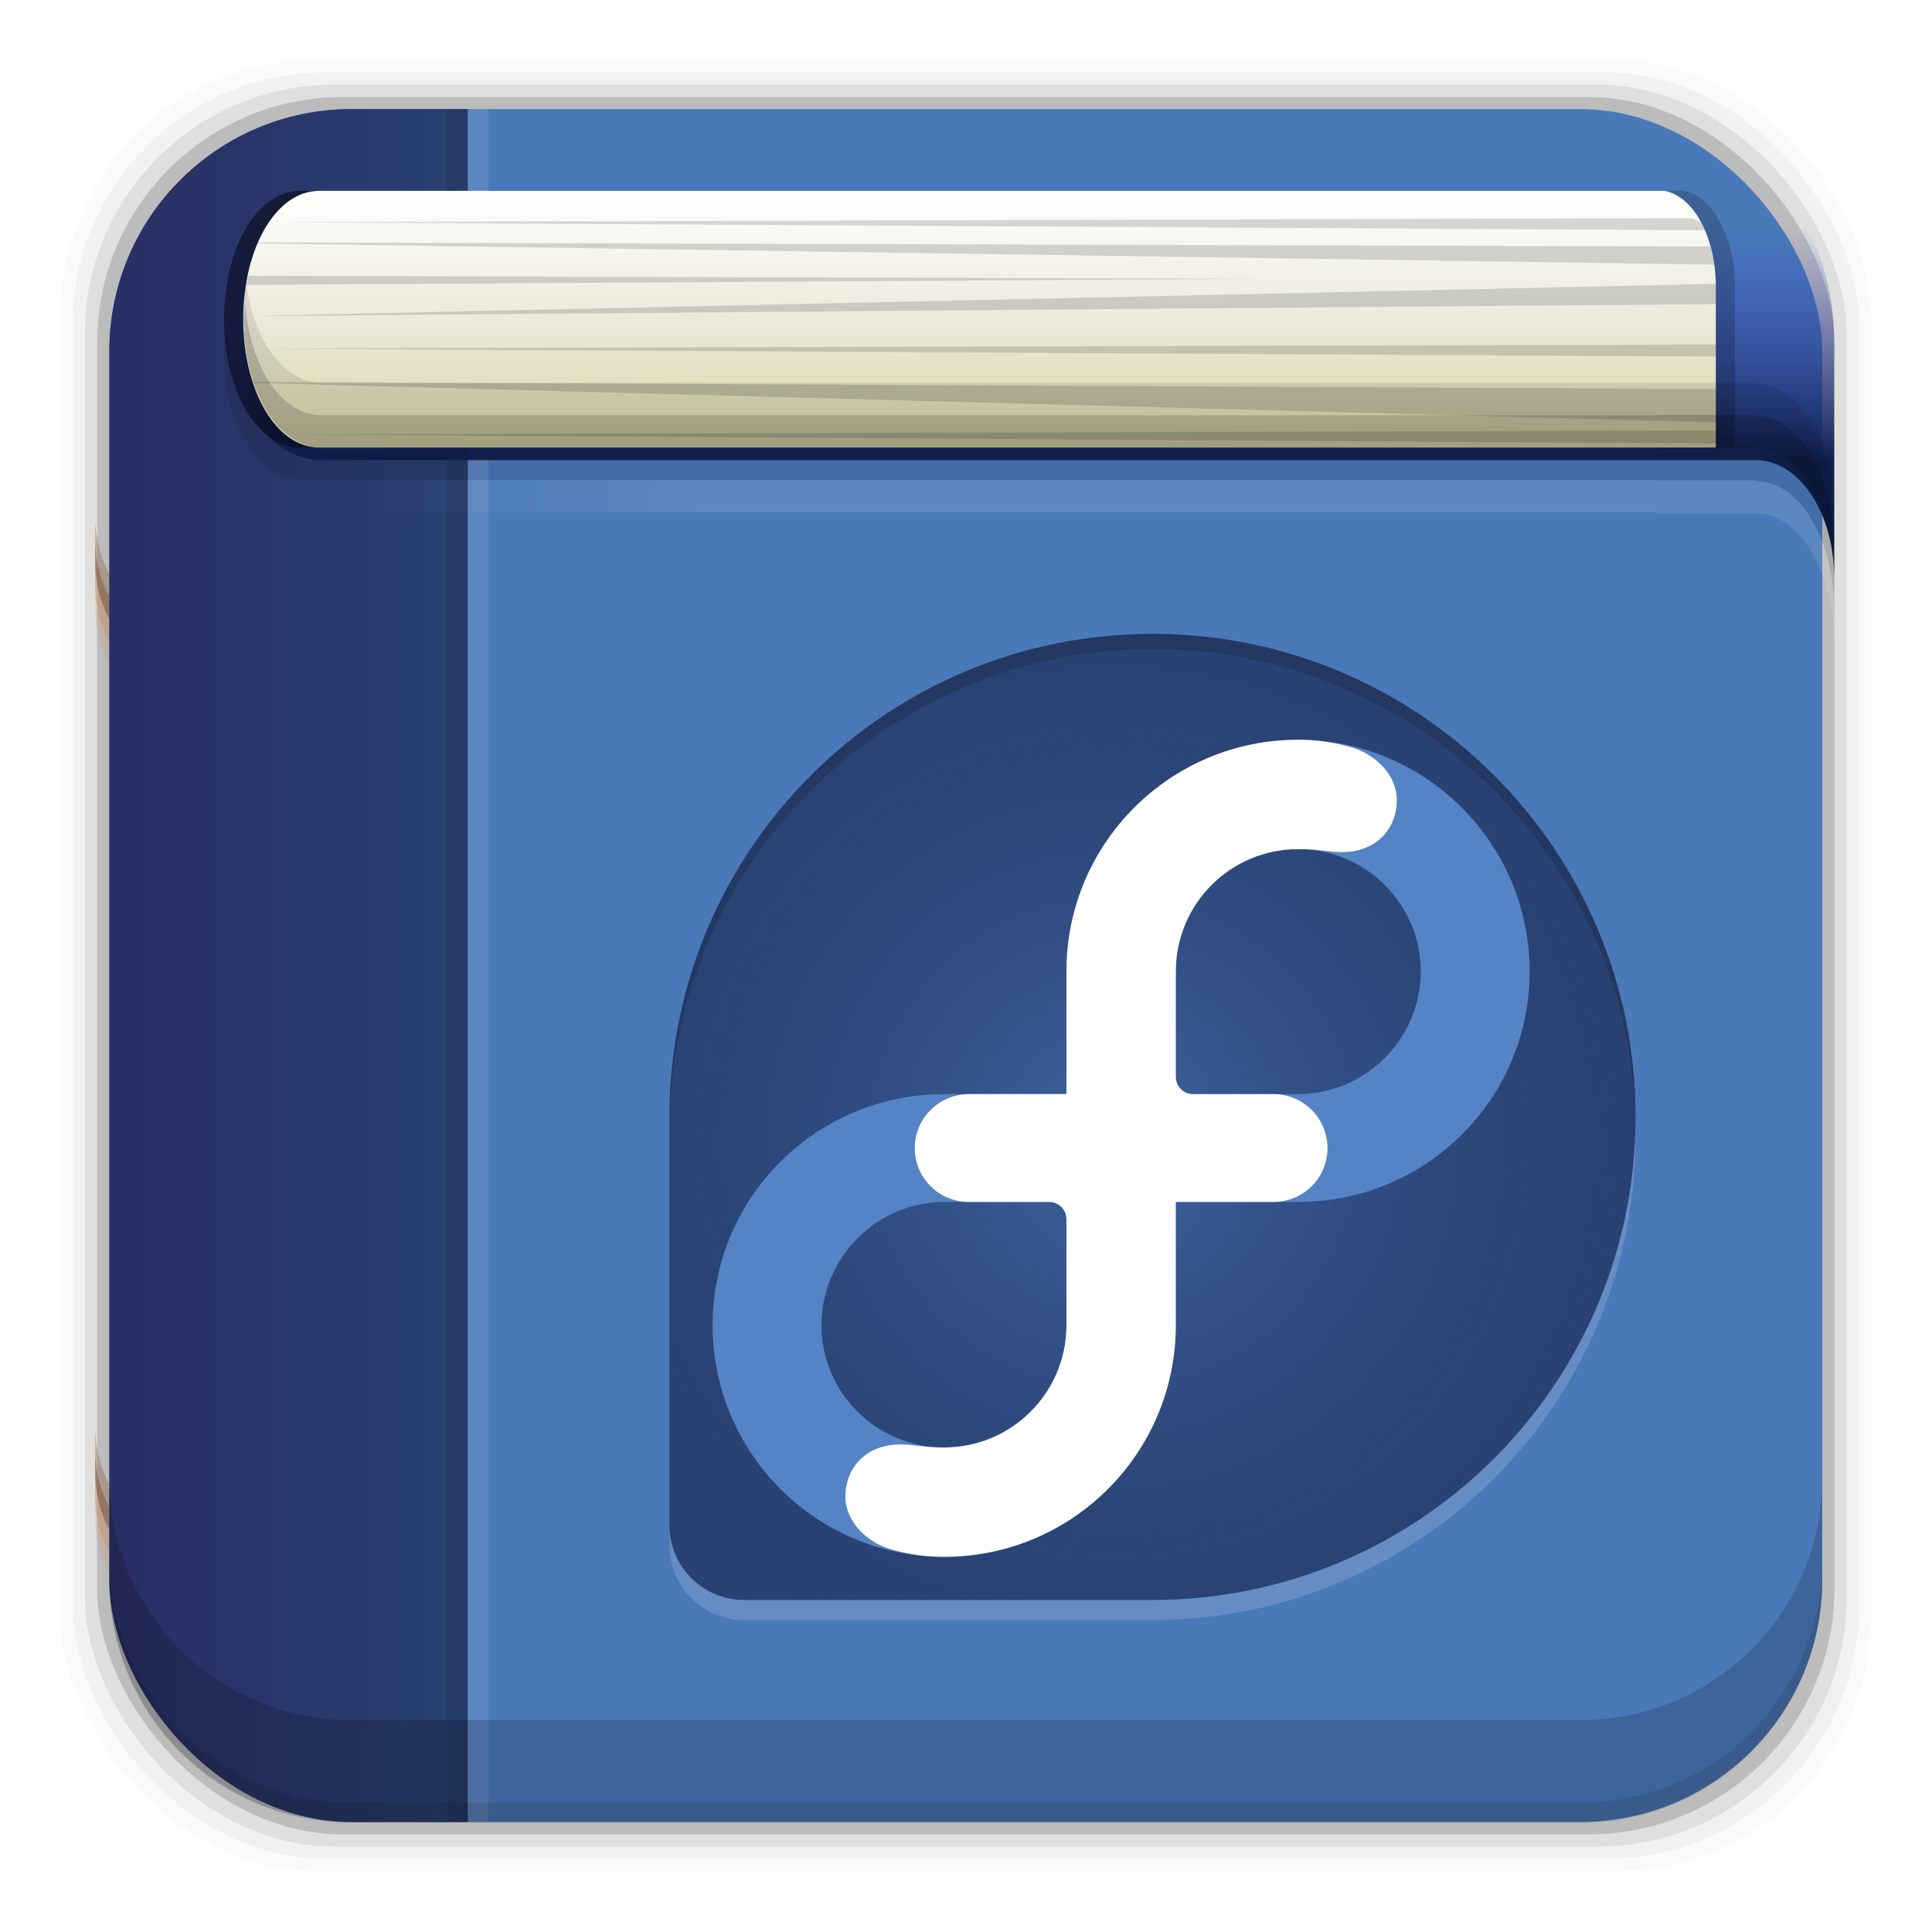 <?xml version="1.0" encoding="UTF-8" standalone="no"?>
<!-- Created with Inkscape (http://www.inkscape.org/) -->
<svg id="svg2" xmlns:rdf="http://www.w3.org/1999/02/22-rdf-syntax-ns#" xmlns="http://www.w3.org/2000/svg" height="96" width="96" version="1.1" xmlns:cc="http://creativecommons.org/ns#" xmlns:xlink="http://www.w3.org/1999/xlink" xmlns:dc="http://purl.org/dc/elements/1.1/">
 <defs id="defs4">
  <linearGradient id="linearGradient3250">
   <stop id="stop3252" stop-color="#c4875e" offset="0"/>
   <stop id="stop3254" stop-color="#c4875e" stop-opacity="0" offset="1"/>
  </linearGradient>
  <linearGradient id="linearGradient3238">
   <stop id="stop3240" stop-color="#784421" offset="0"/>
   <stop id="stop3242" stop-color="#784421" stop-opacity="0" offset="1"/>
  </linearGradient>
  <linearGradient id="linearGradient3613-17" y2="138.66" gradientUnits="userSpaceOnUse" x2="48" y1="20.221" x1="48">
   <stop id="stop3739-92" stop-color="#fff" offset="0"/>
   <stop id="stop3741-36" stop-color="#fff" stop-opacity="0" offset="1"/>
  </linearGradient>
  <clipPath id="clipPath3613-7">
   <rect id="rect3615-0" rx="6" ry="6" height="84" width="84" y="6" x="6" fill="#fff"/>
  </clipPath>
  <filter id="filter3794-6" height="1.384" width="1.384" color-interpolation-filters="sRGB" y="-.192" x="-.192">
   <feGaussianBlur id="feGaussianBlur3796-28" stdDeviation="5.28"/>
  </filter>
  <radialGradient id="radialGradient3122" gradientUnits="userSpaceOnUse" cy="133.1" cx="115.9" gradientTransform="matrix(.19 0 0 .19 30 18)" r="154.62">
   <stop id="stop3899-4" stop-color="#294172" stop-opacity=".374" offset="0"/>
   <stop id="stop3901-7" stop-color="#294172" offset="1"/>
  </radialGradient>
  <radialGradient id="radialGradient2877-3" gradientUnits="userSpaceOnUse" cy="133.1" cx="115.9" gradientTransform="matrix(.19 0 0 .19 30 18)" r="154.62">
   <stop id="stop3899-0" stop-color="#294172" stop-opacity="0" offset="0"/>
   <stop id="stop3901-3" stop-color="#294172" offset="1"/>
  </radialGradient>
  <linearGradient id="linearGradient3850" y2="67" xlink:href="#linearGradient3250" gradientUnits="userSpaceOnUse" x2="24" gradientTransform="translate(0,-1)" y1="67" x1="6"/>
  <linearGradient id="linearGradient3852" y2="67" xlink:href="#linearGradient3250" gradientUnits="userSpaceOnUse" x2="24" gradientTransform="translate(0,-2)" y1="67" x1="6"/>
  <linearGradient id="linearGradient3854" y2="67" xlink:href="#linearGradient3238" gradientUnits="userSpaceOnUse" x2="24" gradientTransform="translate(0,1)" y1="67" x1="6"/>
  <linearGradient id="linearGradient3856" y2="67" xlink:href="#linearGradient3238" gradientUnits="userSpaceOnUse" x2="24" y1="67" x1="6"/>
  <linearGradient id="linearGradient3888" y2="80" gradientUnits="userSpaceOnUse" x2="16" gradientTransform="matrix(.976 0 0 -1.607 3.295 1107.2)" y1="80" x1="32">
   <stop id="stop4077" stop-color="#fff" offset="0"/>
   <stop id="stop4079" stop-color="#fff" stop-opacity="0" offset="1"/>
  </linearGradient>
  <linearGradient id="linearGradient3892" y2="80" gradientUnits="userSpaceOnUse" x2="40" gradientTransform="matrix(.951 0 0 -1.607 3.498 1107.2)" y1="88" x1="40">
   <stop id="stop3892" stop-color="#fff" offset="0"/>
   <stop id="stop3898" stop-color="#eceadb" offset=".5"/>
   <stop id="stop3894" stop-color="#d8d3a6" offset="1"/>
  </linearGradient>
  <linearGradient id="linearGradient4699" y2="1008" gradientUnits="userSpaceOnUse" x2="23.242" y1="1008" x1="4.725">
   <stop id="stop4695" stop-color="#292d63" offset="0"/>
   <stop id="stop4697" stop-color="#294172" offset="1"/>
  </linearGradient>
  <clipPath id="clipPath4709" clipPathUnits="userSpaceOnUse">
   <rect id="rect4711" ry="12.036" height="85.114" width="85.114" y="961.78" x="5.432" fill="#e6d1aa"/>
  </clipPath>
  <linearGradient id="linearGradient4713" y2="88" gradientUnits="userSpaceOnUse" x2="88" gradientTransform="matrix(.976 0 0 -1.464 3.295 1096.4)" y1="80" x1="88">
   <stop id="stop3296-8" stop-color="#0e1f4c" offset="0"/>
   <stop id="stop3298-4" stop-color="#3e45cd" stop-opacity="0" offset="1"/>
  </linearGradient>
 </defs>
 <g id="layer1" transform="translate(0 -956.36)">
  <rect id="rect5263-0" fill-opacity=".02" ry="12.724" height="89.978" width="89.978" y="959.35" x="3"/>
  <rect id="rect5261-6" fill-opacity=".039" ry="12.552" height="88.762" width="88.762" y="959.96" x="3.608"/>
  <rect id="rect5259-9" fill-opacity=".078" ry="12.38" height="87.546" width="87.546" y="960.57" x="4.216"/>
  <rect id="rect5257-5" fill-opacity=".157" ry="12.208" height="86.33" width="86.33" y="961.18" x="4.824"/>
  <g id="g4028" transform="matrix(1.029 0 0 -1.131 -1.448 1062.3)">
   <g id="g3972" transform="translate(0,2)">
    <g id="g3958" transform="translate(0,-2)">
     <path id="rect3922" opacity=".5" style="color:#000000" d="m11 63c-2.77 0-5 2.23-5 5v1c0-2.77 2.23-5 5-5h13v-1h-13z" fill="url(#linearGradient3850)"/>
     <path id="path3946" opacity=".2" style="color:#000000" d="m11 62c-2.77 0-5 2.23-5 5v1c0-2.77 2.23-5 5-5h13v-1h-13z" fill="url(#linearGradient3852)"/>
     <path id="path3950" opacity=".3" style="color:#000000" d="m11 65c-2.77 0-5 2.23-5 5v1c0-2.77 2.23-5 5-5h13v-1h-13z" fill="url(#linearGradient3854)"/>
     <path id="path3952" opacity=".6" style="color:#000000" d="m11 64c-2.77 0-5 2.23-5 5v1c0-2.77 2.23-5 5-5h13v-1h-13z" fill="url(#linearGradient3856)"/>
    </g>
   </g>
   <g id="g3988" transform="translate(0,-18)">
    <g id="g3990" transform="translate(0,-2)">
     <path id="path3992" opacity=".5" style="color:#000000" d="m11 63c-2.77 0-5 2.23-5 5v1c0-2.77 2.23-5 5-5h13v-1h-13z" fill="url(#linearGradient3850)"/>
     <path id="path3994" opacity=".2" style="color:#000000" d="m11 62c-2.77 0-5 2.23-5 5v1c0-2.77 2.23-5 5-5h13v-1h-13z" fill="url(#linearGradient3852)"/>
     <path id="path3996" opacity=".3" style="color:#000000" d="m11 65c-2.77 0-5 2.23-5 5v1c0-2.77 2.23-5 5-5h13v-1h-13z" fill="url(#linearGradient3854)"/>
     <path id="path3998" opacity=".6" style="color:#000000" d="m11 64c-2.77 0-5 2.23-5 5v1c0-2.77 2.23-5 5-5h13v-1h-13z" fill="url(#linearGradient3856)"/>
    </g>
   </g>
   <g id="g4008" transform="translate(0,-38)">
    <g id="g4010" transform="translate(0,-2)">
     <path id="path4012" opacity=".5" style="color:#000000" d="m11 63c-2.77 0-5 2.23-5 5v1c0-2.77 2.23-5 5-5h13v-1h-13z" fill="url(#linearGradient3850)"/>
     <path id="path4014" opacity=".2" style="color:#000000" d="m11 62c-2.77 0-5 2.23-5 5v1c0-2.77 2.23-5 5-5h13v-1h-13z" fill="url(#linearGradient3852)"/>
     <path id="path4016" opacity=".3" style="color:#000000" d="m11 65c-2.77 0-5 2.23-5 5v1c0-2.77 2.23-5 5-5h13v-1h-13z" fill="url(#linearGradient3854)"/>
     <path id="path4018" opacity=".6" style="color:#000000" d="m11 64c-2.77 0-5 2.23-5 5v1c0-2.77 2.23-5 5-5h13v-1h-13z" fill="url(#linearGradient3856)"/>
    </g>
   </g>
  </g>
  <g id="g4703" clip-path="url(#clipPath4709)">
   <rect id="rect2419" rx="7.083" transform="scale(1,-1)" ry="6.784" width="87.502" y="-1055.5" x="3.637" height="94.978" fill="#4a79ba"/>
   <path id="rect3170" d="m10.897 1055.5c-3.42 0-6.172-3.026-6.172-6.784v-81.409c0-3.758 2.753-6.784 6.172-6.784h12.345v94.977h-12.345z" fill="url(#linearGradient4699)"/>
   <rect id="rect3941" opacity=".1" transform="scale(1,-1)" height="94.978" width="1.029" y="-1055.5" x="23.242" fill="#fff"/>
   <rect id="rect3943" opacity=".1" transform="scale(1,-1)" height="94.978" width="1.029" y="-1055.5" x="22.213"/>
  </g>
  <path id="rect3964" d="m91.139 985.08c0-3.245-1.741-5.857-3.904-5.857h-3.904-67.347c-2.704 0-4.88-3.266-4.88-7.322 0-3.549 1.676-6.504 3.904-7.185 0.122-0.03 0.241-0.073 0.366-0.091 0.04-0.007 0.081 0.005 0.122 0 0.159-0.019 0.326-0.046 0.488-0.046h67.439 1.861c3.244 0 5.856 3.919 5.856 8.786z" fill="url(#linearGradient4713)"/>
  <path id="path3073" style="color:#000000" d="m15.857 978.6c-2.12 0-3.773-2.795-3.773-6.379 0-3.584 1.653-6.379 3.773-6.379h66.848c1.435 0.258 2.555 2.276 2.555 4.771v7.986z" fill="url(#linearGradient3892)"/>
  <path id="path3853" opacity=".1" style="color:#000000" d="m91.139 986.69c0-3.562-1.741-6.429-3.904-6.429h-4.88v-0.051h-67.347c-2.176 0-3.874-2.795-3.874-6.379 0-0.276 0.042-0.538 0.061-0.804 0.235 3.185 1.804 5.575 3.813 5.575h72.228v0.05c2.163 0 3.904 2.867 3.904 6.429v1.607z"/>
  <path id="path3880" opacity=".1" style="color:#000000" d="m91.139 988.3c0-3.562-1.741-6.429-3.904-6.429h-4.88v-0.051h-67.347c-2.176 0-3.874-2.795-3.874-6.379 0-0.276 0.042-0.538 0.061-0.804 0.235 3.185 1.804 5.575 3.813 5.575h72.228v0.051c2.163 0 3.904 2.867 3.904 6.429v1.607z" fill="url(#linearGradient3888)"/>
  <path id="path3885" opacity=".5" style="color:#000000" d="m14.907 978.6c-2.12 0-3.773-2.795-3.773-6.379 0-3.584 1.653-6.379 3.773-6.379h0.951c-2.12 0-3.773 2.795-3.773 6.379s1.653 6.379 3.773 6.379h-0.951z"/>
  <path id="path3918" opacity=".15" d="m85.26 978.4-71.037-0.452 71.037-0.201v0.653zm0-1.055-72.671-1.959c-0.002-0.005-0.028 0.005-0.03 0-0.004-0.013 0.004-0.037 0-0.05l72.7 0.352v1.657zm0-3.265-73.057-0.402 73.057-0.201v0.603zm-73.176-2.009 73.176-1.607c0.001 0.051 0 0.099 0 0.151v0.854l-73.176 0.603zm0.149-1.557c0.025-0.155 0.058-0.302 0.089-0.452l50.537 0.151-50.626 0.301zm72.938-1.004-72.374-1.055c0.009-0.019 0.021-0.031 0.03-0.05l72.166 0.201c0.022 0.081 0.041 0.167 0.059 0.251 0.049 0.209 0.088 0.431 0.119 0.653zm-0.446-1.708-71.334-0.402 70.65-0.201 0.475 0.201c0.072 0.133 0.145 0.256 0.208 0.402z"/>
  <path id="path4001" opacity=".2" style="color:#000000" d="m85.26 978.6v-7.986c0-2.496-1.121-4.514-2.555-4.771h0.951c1.435 0.258 2.555 2.276 2.555 4.771v7.986h-0.951z"/>
  <path id="path4010" opacity=".25" style="color:#000000" d="m91.139 985.08c0-3.562-1.741-6.429-3.904-6.429h-4.88v-0.05h-66.371c-2.176 0-3.874-2.795-3.874-6.379 0-0.276 0.042-0.538 0.061-0.804 0.235 3.185 1.804 5.575 3.813 5.575h71.251v0.05c2.163 0 3.904 2.867 3.904 6.429z"/>
  <path id="path4093" opacity=".1" style="color:#000000" d="m91.139 983.47c0-3.562-1.741-6.429-3.904-6.429h-4.88v-0.05h-66.371c-2.176 0-3.874-2.795-3.874-6.379 0-0.276 0.042-0.538 0.061-0.804 0.235 3.185 1.804 5.575 3.813 5.575h71.251v0.05c2.163 0 3.904 2.867 3.904 6.429z"/>
  <path id="rect5265-0" d="m5.432 1029.8v5.066c0 6.668 5.364 12.032 12.032 12.032h61.049c6.668 0 12.032-5.364 12.032-12.032v-5.066c0 6.668-5.364 12.032-12.032 12.032h-61.049c-6.668 0-12.032-5.364-12.032-12.032z" fill-opacity=".17"/>
  <path id="path5252-0" d="m5.432 1033.9v1.013c0 6.668 5.364 12.032 12.032 12.032h61.049c6.668 0 12.032-5.364 12.032-12.032v-1.013c0 6.668-5.364 12.032-12.032 12.032h-61.049c-6.668 0-12.032-5.364-12.032-12.032z" fill-opacity=".098"/>
  <g id="layer5" transform="translate(-80.234 938.61)">
   <rect id="rect3171" height="66" stroke="#fff" stroke-linecap="round" stroke-width=".5" fill="url(#linearGradient3613-17)" rx="12" ry="12" width="66" opacity=".1" clip-path="url(#clipPath3613-7)" filter="url(#filter3794-6)" y="15" x="15"/>
  </g>
  <g id="layer4" transform="translate(3.266 969.86)">
   <rect id="rect3959" style="color:#000000" height="16" width="16" y="0" x="104" fill="#294172"/>
   <rect id="rect3961" style="color:#000000" height="16" width="16" y="24" x="104" fill="#3c6eb4"/>
   <path id="speech-bubble-7" d="m54 18c-13.249 0-23.991 10.74-24 23.987v15.267 3.305 1.716c0 2.064 1.661 3.725 3.725 3.725h1.729 12.025 6.534c13.25-0.005 23.987-10.748 23.987-24 0-13.256-10.745-24-24-24z" fill="url(#radialGradient3122)"/>
   <path id="speech-bubble" d="m54 18c-13.249 0-23.991 10.74-24 23.987v15.267 3.305 1.716c0 2.064 1.661 3.725 3.725 3.725h1.729 12.025 6.534c13.25-0.005 23.987-10.748 23.987-24 0-13.256-10.745-24-24-24z" fill="url(#radialGradient2877-3)"/>
   <path id="f-script-path-6" d="m61.233 23.259c-6.356 0-11.508 5.152-11.508 11.508v0.008 6.091h-6.072-0.002c-6.356 0-11.508 5.127-11.508 11.483 0 6.356 5.152 11.509 11.508 11.509 6.355 0 11.507-5.152 11.507-11.509v-0.008-6.116h6.072 0.003c6.355 0 11.507-5.102 11.507-11.458s-5.152-11.508-11.507-11.508zm-11.508 29.101c-0.005 3.349-2.723 6.064-6.074 6.064-3.354 0-6.099-2.719-6.099-6.074 0-3.356 2.744-6.125 6.099-6.125h0.008 5.205 0.004c0.474 0 0.858 0.383 0.858 0.857 0 0.001-0.001 0.001-0.001 0.002v5.277h-0zm11.507-11.494h-0.006-5.208-0.003c-0.474 0-0.857-0.383-0.857-0.858v-0-5.251c0.006-3.351 2.723-6.065 6.074-6.065 3.354 0 6.099 2.72 6.099 6.075 0 3.355-2.745 6.099-6.099 6.099z" fill="#5484c6"/>
   <path id="blue-inifity-connectors-2" fill="#fff" d="m49.725 40.866v-6.091-0.008c0-6.356 5.152-11.508 11.508-11.508 0.964 0 1.649 0.109 2.542 0.342 1.302 0.341 2.364 1.407 2.365 2.649 0.001 1.5-1.089 2.591-2.716 2.591-0.775 0-1.056-0.148-2.191-0.148-3.351 0-6.068 2.714-6.074 6.065v5.251 0c0 0.474 0.383 0.858 0.857 0.858h0.003 3.988c1.486 0 2.687 1.19 2.688 2.68 0 1.491-1.202 2.678-2.688 2.678h-4.849v6.116 0.009c0 6.355-5.152 11.507-11.507 11.507-0.964 0-1.649-0.109-2.542-0.342-1.302-0.341-2.365-1.408-2.365-2.649 0-1.5 1.088-2.591 2.717-2.591 0.775 0 1.056 0.149 2.191 0.149 3.351 0 6.069-2.714 6.074-6.064v-5.279c0-0.473-0.384-0.857-0.858-0.857h-0.002-3.988c-1.487 0-2.688-1.186-2.688-2.678-0-1.5 1.214-2.681 2.716-2.681h4.82v-0z"/>
   <path id="path3933" opacity=".15" d="m54 18c-13.249 0-23.991 10.729-24 23.977v0.75c0.009-13.248 10.751-23.977 24-23.977 13.13 0 23.8 10.542 24 23.625 0.002-0.125 0-0.25 0-0.375 0-13.256-10.745-24-24-24z"/>
   <path id="path4066" opacity=".15" d="m78 42.5c-0.264 13.023-10.916 23.495-24 23.5h-6.531-12-1.75c-2.063 0-3.719-1.656-3.719-3.719v1c0 2.063 1.656 3.719 3.719 3.719h1.75 12 6.531c13.25-0.005 24-10.748 24-24 0-0.166 0.003-0.335 0-0.5z" fill="#fff"/>
  </g>
 </g>
</svg>

